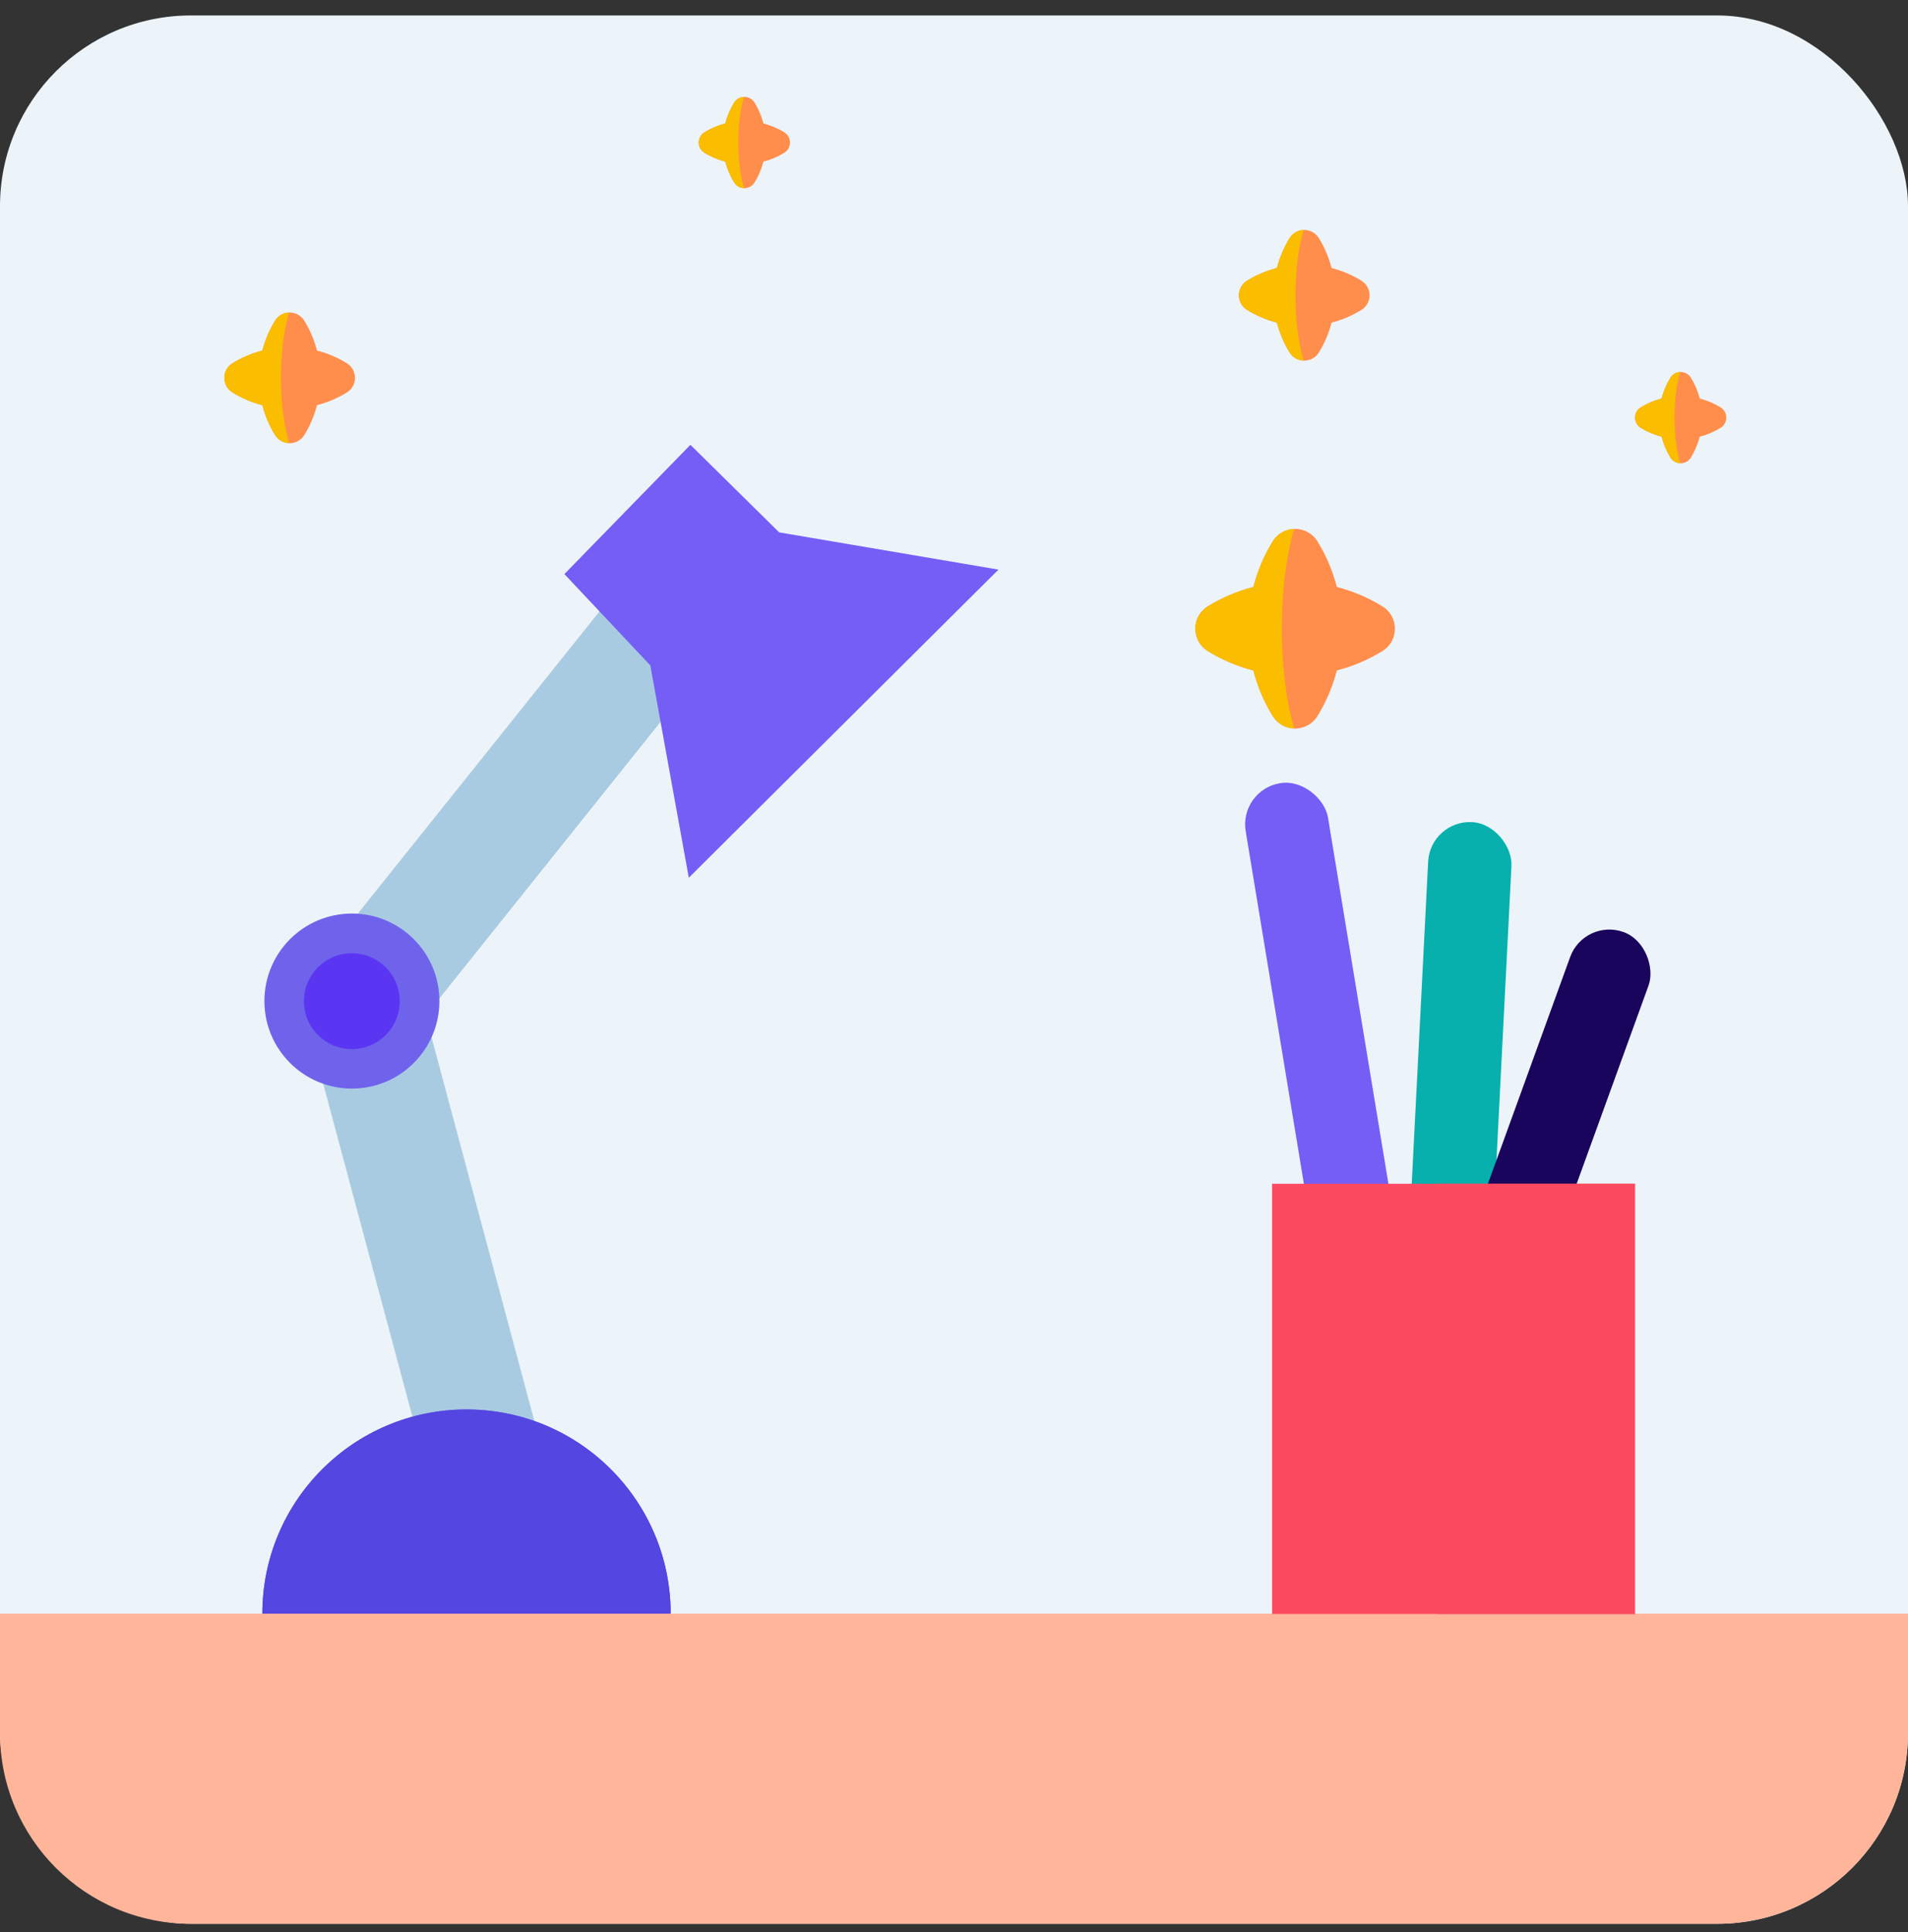 <svg width="80" height="81" viewBox="0 0 80 81" fill="none" xmlns="http://www.w3.org/2000/svg">
<rect x="0" y="0" width="80" height="81" fill="#333333" stroke="none"/>
<rect y="0.648" width="80" height="80" rx="8" fill="#ECF4F9"/>
<path d="M0 67.648H80V72.648C80 77.067 76.418 80.648 72 80.648H8C3.582 80.648 0 77.067 0 72.648V67.648Z" fill="#FFB59A"/>
<rect x="12.938" y="43.141" width="4.892" height="19.58" transform="rotate(-15 12.938 43.141)" fill="#A8CBE2"/>
<path fill-rule="evenodd" clip-rule="evenodd" d="M28.121 67.645H11C11.001 62.918 14.833 59.086 19.56 59.086C24.288 59.086 28.12 62.918 28.121 67.645Z" fill="#6F63EC"/>
<rect x="25.766" y="24.844" width="4.892" height="19.58" transform="rotate(38.658 25.766 24.844)" fill="#A8CBE2"/>
<path d="M23.664 24.066L28.948 18.648L32.671 22.318L41.864 23.879L28.881 36.795L27.267 27.895L23.664 24.066Z" fill="#745EF6"/>
<circle cx="14.755" cy="41.966" r="3.669" fill="#6F63EC"/>
<circle cx="14.752" cy="41.971" r="2.01" fill="#5B36F2"/>
<path fill-rule="evenodd" clip-rule="evenodd" d="M28.121 67.645H11C11.001 62.918 14.833 59.086 19.56 59.086C24.288 59.086 28.12 62.918 28.121 67.645Z" fill="#5446E0"/>
<rect x="51.945" y="33.117" width="3.498" height="34.043" rx="1.749" transform="rotate(-9.373 51.945 33.117)" fill="#745EF6"/>
<rect x="59.969" y="34.375" width="3.498" height="30.591" rx="1.749" transform="rotate(2.916 59.969 34.375)" fill="#07B0AD"/>
<rect x="66.43" y="38.477" width="3.498" height="21.536" rx="1.749" transform="rotate(19.937 66.43 38.477)" fill="#1A055D"/>
<rect x="53.336" y="49.625" width="15.218" height="18.035" fill="#FC4A61"/>
<rect x="60.25" y="49.625" width="8.297" height="18.035" fill="#FC4A61"/>
<path d="M57.954 27.3C58.665 26.866 58.665 25.848 57.954 25.413C57.371 25.056 56.731 24.782 56.052 24.607C55.877 23.928 55.603 23.288 55.246 22.705C54.811 21.994 53.793 21.994 53.358 22.705C53.001 23.288 52.727 23.928 52.552 24.607C51.873 24.782 51.233 25.056 50.65 25.413C49.94 25.848 49.94 26.866 50.65 27.3C51.233 27.658 51.873 27.932 52.552 28.107C52.727 28.786 53.001 29.426 53.358 30.009C53.793 30.719 54.811 30.719 55.246 30.009C55.603 29.425 55.877 28.786 56.052 28.107C56.731 27.932 57.371 27.657 57.954 27.3Z" fill="#FF8D4C"/>
<path d="M54.266 22.172C53.915 22.183 53.569 22.361 53.358 22.704C53.001 23.288 52.727 23.927 52.552 24.607C51.873 24.782 51.233 25.056 50.65 25.413C49.94 25.847 49.94 26.865 50.65 27.3C51.233 27.657 51.873 27.931 52.552 28.106C52.727 28.785 53.001 29.425 53.358 30.009C53.569 30.353 53.917 30.53 54.268 30.541C53.569 28.228 53.569 24.5 54.266 22.172Z" fill="#FABD00"/>
<path d="M72.137 17.938C72.462 17.739 72.462 17.274 72.137 17.075C71.871 16.912 71.578 16.787 71.268 16.707C71.188 16.396 71.062 16.104 70.899 15.837C70.701 15.513 70.235 15.513 70.036 15.837C69.873 16.104 69.748 16.396 69.668 16.707C69.357 16.787 69.065 16.912 68.798 17.076C68.474 17.274 68.474 17.739 68.798 17.938C69.065 18.102 69.357 18.227 69.668 18.307C69.748 18.617 69.873 18.91 70.036 19.177C70.235 19.501 70.701 19.501 70.899 19.177C71.062 18.91 71.188 18.617 71.268 18.307C71.578 18.227 71.871 18.101 72.137 17.938Z" fill="#FF8D4C"/>
<path d="M70.451 15.594C70.291 15.599 70.132 15.68 70.036 15.837C69.873 16.104 69.748 16.396 69.668 16.707C69.357 16.787 69.065 16.912 68.798 17.075C68.474 17.274 68.474 17.739 68.798 17.938C69.065 18.101 69.357 18.227 69.668 18.306C69.748 18.617 69.873 18.91 70.036 19.176C70.133 19.334 70.291 19.415 70.452 19.419C70.132 18.362 70.132 16.658 70.451 15.594Z" fill="#FABD00"/>
<path d="M32.88 6.407C33.204 6.208 33.204 5.743 32.88 5.544C32.613 5.381 32.321 5.256 32.01 5.176C31.93 4.865 31.805 4.573 31.641 4.306C31.443 3.981 30.977 3.981 30.779 4.306C30.615 4.573 30.49 4.865 30.41 5.176C30.099 5.256 29.807 5.381 29.54 5.544C29.216 5.743 29.216 6.208 29.54 6.407C29.807 6.57 30.099 6.696 30.41 6.776C30.49 7.086 30.615 7.379 30.779 7.645C30.977 7.97 31.443 7.97 31.641 7.645C31.805 7.378 31.93 7.086 32.01 6.775C32.321 6.696 32.613 6.57 32.88 6.407Z" fill="#FF8D4C"/>
<path d="M31.194 4.063C31.033 4.068 30.875 4.149 30.779 4.306C30.615 4.572 30.49 4.865 30.41 5.176C30.099 5.256 29.807 5.381 29.54 5.544C29.216 5.743 29.216 6.208 29.54 6.407C29.807 6.57 30.099 6.695 30.41 6.775C30.49 7.086 30.615 7.378 30.779 7.645C30.875 7.802 31.034 7.883 31.195 7.888C30.875 6.831 30.875 5.127 31.194 4.063Z" fill="#FABD00"/>
<path d="M57.075 12.997C57.54 12.713 57.54 12.047 57.075 11.762C56.693 11.528 56.275 11.349 55.83 11.235C55.715 10.79 55.536 10.371 55.302 9.989C55.018 9.524 54.351 9.524 54.067 9.989C53.833 10.371 53.654 10.79 53.539 11.235C53.094 11.349 52.676 11.529 52.294 11.762C51.829 12.047 51.829 12.713 52.294 12.998C52.676 13.231 53.094 13.411 53.539 13.525C53.654 13.97 53.833 14.389 54.067 14.77C54.351 15.235 55.018 15.235 55.302 14.77C55.536 14.389 55.715 13.97 55.83 13.525C56.275 13.411 56.693 13.231 57.075 12.997Z" fill="#FF8D4C"/>
<path d="M54.661 9.641C54.431 9.648 54.205 9.764 54.067 9.989C53.833 10.371 53.654 10.79 53.539 11.234C53.094 11.349 52.676 11.528 52.294 11.762C51.829 12.046 51.829 12.713 52.294 12.997C52.676 13.231 53.094 13.41 53.539 13.525C53.654 13.97 53.833 14.388 54.067 14.77C54.205 14.995 54.432 15.111 54.662 15.118C54.205 13.605 54.205 11.165 54.661 9.641Z" fill="#FABD00"/>
<path d="M14.536 16.458C15.001 16.174 15.001 15.508 14.536 15.223C14.154 14.989 13.736 14.81 13.291 14.695C13.176 14.251 12.997 13.832 12.763 13.45C12.479 12.985 11.812 12.985 11.528 13.45C11.294 13.832 11.115 14.251 11 14.696C10.556 14.81 10.137 14.989 9.755 15.223C9.29 15.508 9.29 16.174 9.755 16.458C10.137 16.692 10.556 16.872 11 16.986C11.115 17.431 11.294 17.849 11.528 18.231C11.812 18.696 12.479 18.696 12.763 18.231C12.997 17.849 13.176 17.431 13.291 16.986C13.736 16.872 14.154 16.692 14.536 16.458Z" fill="#FF8D4C"/>
<path d="M12.122 13.102C11.892 13.109 11.665 13.225 11.528 13.45C11.294 13.832 11.115 14.25 11 14.695C10.556 14.81 10.137 14.989 9.755 15.223C9.29 15.507 9.29 16.174 9.755 16.458C10.137 16.692 10.556 16.871 11 16.986C11.115 17.43 11.294 17.849 11.528 18.231C11.666 18.456 11.893 18.572 12.123 18.579C11.665 17.066 11.665 14.626 12.122 13.102Z" fill="#FABD00"/>
</svg>
